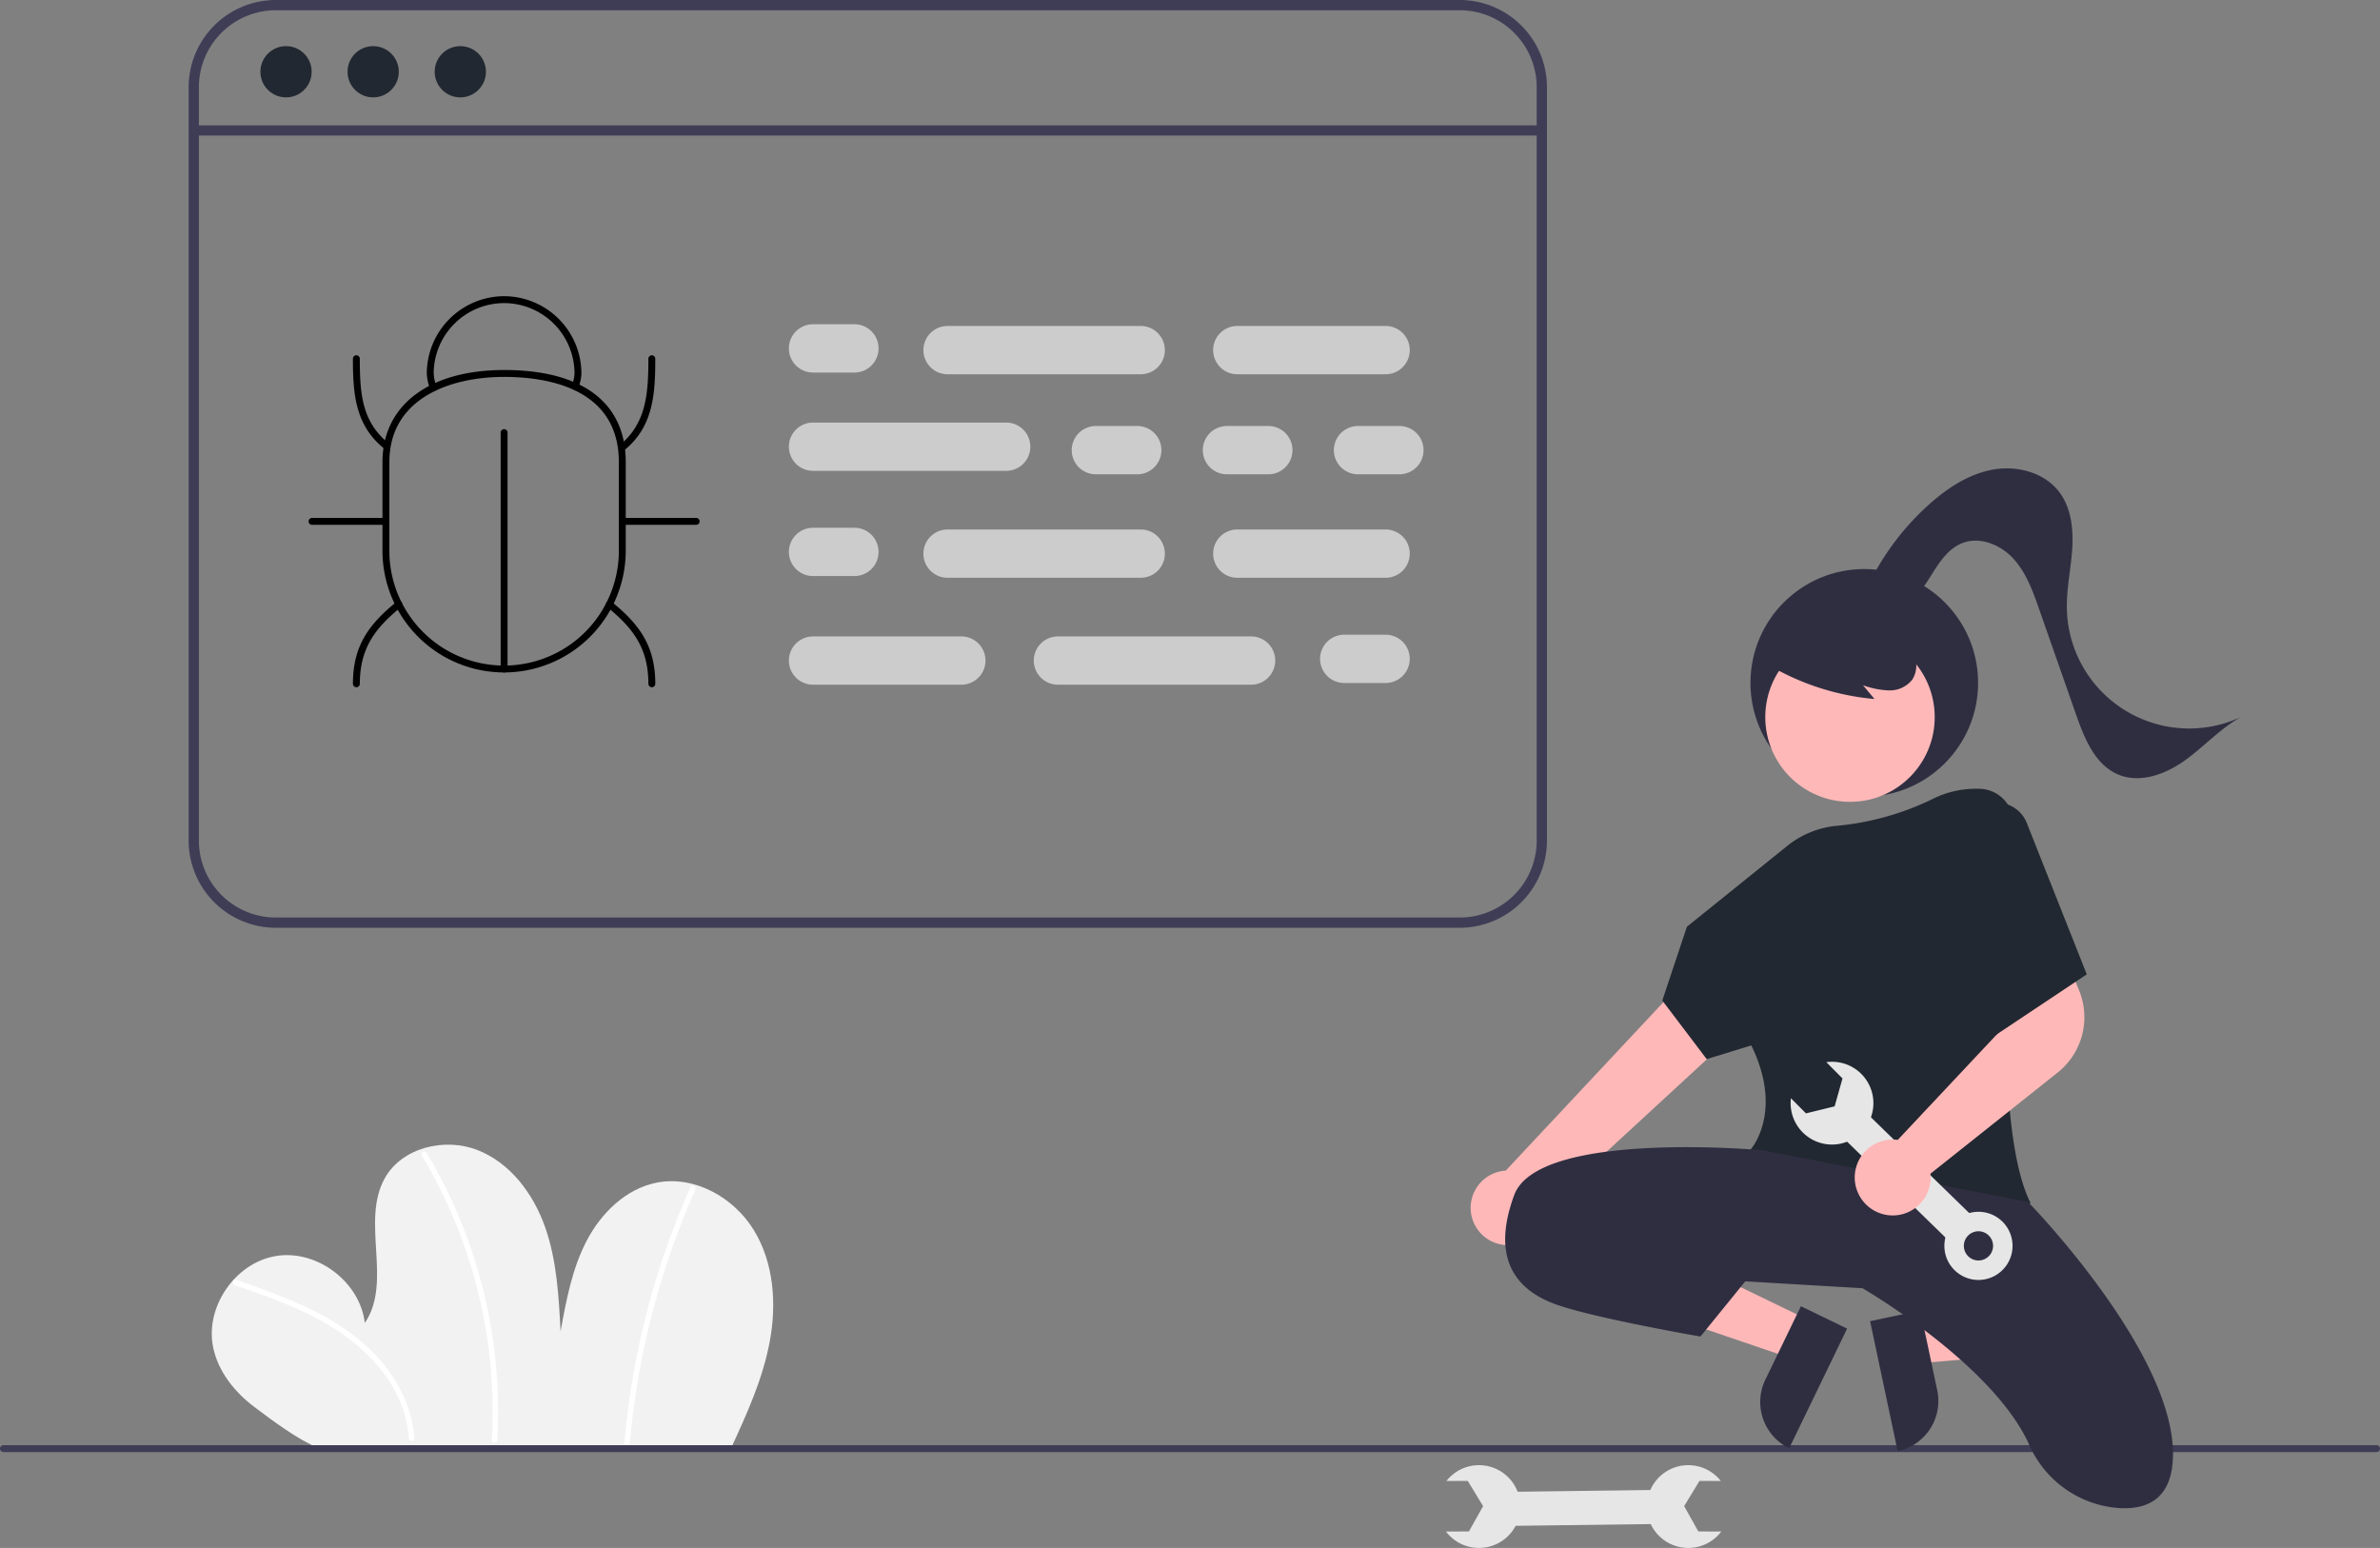 <svg xmlns="http://www.w3.org/2000/svg" data-name="Layer 1" width="690" height="448.759" viewBox="0 0 690 448.759" xmlns:xlink="http://www.w3.org/1999/xlink"><rect x="0" y="0" width="690" height="448.759" fill="#808080" stroke="none"/><path d="M466.813,645.731c4.668-10.084,9.333-20.317,11.359-31.242s1.176-22.783-4.627-32.259-17.228-15.902-28.132-13.76c-8.955,1.759-16.146,8.813-20.357,16.91S419.158,602.61,417.52,611.588c-.529-10.2-1.09-20.564-4.478-30.2s-10.06-18.615-19.569-22.343-21.879-.796-26.891,8.103c-7.061,12.538,2.302,30.125-5.817,42.006-1.393-11.917-13.855-21.332-25.699-19.416s-20.701,14.781-18.265,26.529c1.45,6.99,6.219,12.936,11.922,17.232s12.334,9.274,18.895,12.09Z" transform="translate(-255 -225.62)" fill="#f2f2f2"/><path d="M323.02,598.158c9.408,3.289,18.903,6.614,27.492,11.756,7.698,4.608,14.553,10.812,18.882,18.757a33.356,33.356,0,0,1,4.126,13.859c.063,1.018,1.655,1.025,1.592,0-.557-9.061-4.972-17.353-11.087-23.911-6.704-7.19-15.392-12.1-24.361-15.91-5.318-2.259-10.769-4.179-16.221-6.085-.969-.339-1.385,1.198-.423,1.535Z" transform="translate(-255 -225.62)" fill="#fff"/><path d="M377.287,560.625a143.383,143.383,0,0,1,13.791,30.616,145.117,145.117,0,0,1,6.361,32.968,143.305,143.305,0,0,1,.152,18.837c-.059,1.023,1.533,1.02,1.592,0a145.194,145.194,0,0,0-2.04-33.82,146.926,146.926,0,0,0-9.769-32.44,143.25,143.25,0,0,0-8.712-16.963.796.796,0,0,0-1.374.803Z" transform="translate(-255 -225.62)" fill="#fff"/><path d="M455.188,569.767a232.044,232.044,0,0,0-17.116,57.578q-1.342,8.365-2.078,16.812c-.089,1.02,1.503,1.014,1.592,0a231.209,231.209,0,0,1,12.738-58.025q2.834-7.892,6.239-15.562c.412-.928-.959-1.739-1.374-.803Z" transform="translate(-255 -225.62)" fill="#fff"/><rect x="709.176" y="639.478" width="9.882" height="46.588" transform="translate(1112.595 -285.48) rotate(89.259)" fill="#e6e6e6"/><path d="M754.027,669.616l-6.653-.019-4.112-7.337,4.445-7.312,6.181.018a11.999,11.999,0,1,0,.139,14.651Z" transform="translate(-255 -225.62)" fill="#e6e6e6"/><path d="M674.208,669.616l6.653-.019,4.112-7.337-4.445-7.312-6.181.018a11.999,11.999,0,1,1-.139,14.651Z" transform="translate(-255 -225.62)" fill="#e6e6e6"/><path d="M944,646.59H256a1,1,0,0,1,0-2H944a1,1,0,0,1,0,2Z" transform="translate(-255 -225.62)" fill="#3f3d56"/><circle cx="540.486" cy="197.969" r="33" fill="#2f2e41"/><polygon points="553.859 383.226 556.401 395.219 603.871 391.124 600.12 373.423 553.859 383.226" fill="#ffb8b8"/><path d="M789.188,618.497h38.531a0,0,0,0,1,0,0v14.887a0,0,0,0,1,0,0H804.075a14.887,14.887,0,0,1-14.887-14.887v0A0,0,0,0,1,789.188,618.497Z" transform="translate(108.711 1320.973) rotate(-101.965)" fill="#2f2e41"/><polygon points="524.12 382.586 518.777 393.621 473.673 378.264 481.559 361.979 524.12 382.586" fill="#ffb8b8"/><path d="M771.037,617.456h23.644a0,0,0,0,1,0,0v14.887a0,0,0,0,1,0,0H756.151a0,0,0,0,1,0,0v0A14.887,14.887,0,0,1,771.037,617.456Z" transform="translate(-379.941 824.868) rotate(-64.165)" fill="#2f2e41"/><path d="M690.259,586.414a10.743,10.743,0,0,0,12.709-10.48l74.374-68.571-18.47-14.305-67.337,71.943a10.801,10.801,0,0,0-1.275,21.413Z" transform="translate(-255 -225.62)" fill="#ffb8b8"/><circle cx="536.344" cy="207.898" r="24.561" fill="#ffb8b8"/><path d="M813.386,577.893c-17.229 0-37.978-3.628-50.779-18.477l-.288-.334.297-.328c.097-.107,9.514-10.869.111-30.061L749.799,532.67,736.929,515.681l7.13-21.389,29.177-23.504a26.751,26.751,0,0,1,14.611-5.789,80.211,80.211,0,0,0,27.785-7.913,27.906,27.906,0,0,1,12.8-2.798l.574.016a9.95,9.95,0,0,1,9.641,10.708c-1.979,25.63-5.472,87.543,4.792,108.861l.265.551-.592.15A136.113,136.113,0,0,1,813.386,577.893Z" transform="translate(-255 -225.62)" fill="#222831"/><path d="M765.986,559.09s-65-6-72,13,1,28,13,32,41,9,41,9l13-16,34,2s37.885,21.973,48.36,45.474A30.762,30.762,0,0,0,869.123,662.802c8.398.584,15.863-2.587,15.863-15.712,0-30-42-73-42-73Z" transform="translate(-255 -225.62)" fill="#2f2e41"/><path d="M716.486,588.59s17-5,44,8" transform="translate(-255 -225.62)" fill="#2f2e41"/><path d="M766.843,417.855a73.041,73.041,0,0,0,31.599,10.412l-3.331-3.991a24.477,24.477,0,0,0,7.561,1.501,8.281,8.281,0,0,0,6.75-3.159,7.702,7.702,0,0,0,.516-7.115,14.589,14.589,0,0,0-4.589-5.739,27.323,27.323,0,0,0-25.431-4.545,16.33,16.33,0,0,0-7.595,4.872,9.236,9.236,0,0,0-1.863,8.561" transform="translate(-255 -225.62)" fill="#2f2e41"/><path d="M795.309,398.224A75.485,75.485,0,0,1,814.446,371.703c5.292-4.703,11.472-8.743,18.446-9.963s14.833.87,19.111,6.511c3.498,4.613,4.152,10.793,3.767,16.569s-1.676,11.497-1.553,17.284a35.468,35.468,0,0,0,50.527,31.351c-6.022,3.329-10.714,8.598-16.305,12.608s-12.963,6.76-19.312,4.11c-6.718-2.804-9.8-10.419-12.206-17.29L846.189,402.244c-1.824-5.209-3.739-10.572-7.462-14.645s-9.765-6.557-14.889-4.509c-3.884,1.552-6.413,5.258-8.63,8.804s-4.557,7.32-8.304,9.179-9.298.715-10.523-3.285" transform="translate(-255 -225.62)" fill="#2f2e41"/><rect x="802.919" y="543.314" width="9.882" height="46.588" transform="translate(-416.747 524.138) rotate(-45.741)" fill="#e6e6e6"/><path d="M821.51,579.909a9.882,9.882,0,1,0,13.975-.181A9.882,9.882,0,0,0,821.51,579.909Zm10.111,9.853a4.235,4.235,0,1,1-.077-5.989A4.235,4.235,0,0,1,831.621,589.762Z" transform="translate(-255 -225.62)" fill="#e6e6e6"/><path d="M784.48,533.549l4.69,4.718-2.28,8.096-8.314,2.028-4.358-4.383a11.999,11.999,0,1,0,10.262-10.458Z" transform="translate(-255 -225.62)" fill="#e6e6e6"/><path d="M803.736,577.979a11.579,11.579,0,0,1-1.268-.07,11.023,11.023,0,0,1-9.68-9.681,11.003,11.003,0,0,1,10.931-12.25,10.625,10.625,0,0,1,1.466.109L838.763,520.342l-3.505-11.685,17.605-7.892,4.934,12.06a20.49,20.49,0,0,1-6.177,23.672l-36.961,29.401a10.259,10.259,0,0,1,.06,1.079,11.018,11.018,0,0,1-3.664,8.197A10.872,10.872,0,0,1,803.736,577.979Z" transform="translate(-255 -225.62)" fill="#ffb8b8"/><path d="M829.986,459.09h0a9.453,9.453,0,0,1,12.628,5.156l17.372,43.844-27,18Z" transform="translate(-255 -225.62)" fill="#222831"/><path d="M703.486,469.327V250.883a25.298,25.298,0,0,0-25.262-25.262H334.954a25.298,25.298,0,0,0-25.262,25.262V469.327a25.298,25.298,0,0,0,25.262,25.262H678.224A25.298,25.298,0,0,0,703.486,469.327ZM334.954,491.618a22.317,22.317,0,0,1-22.29-22.29V250.883a22.317,22.317,0,0,1,22.29-22.29H678.224a22.317,22.317,0,0,1,22.29,22.29V469.327a22.317,22.317,0,0,1-22.29,22.29Z" transform="translate(-255 -225.62)" fill="#3f3d56"/><path d="M700.514,264.924H312.664a1.486,1.486,0,1,1,0-2.972H700.514a1.486,1.486,0,0,1,0,2.972Z" transform="translate(-255 -225.62)" fill="#3f3d56"/><circle cx="82.926" cy="20.804" r="7.43" fill="#222831"/><circle cx="108.188" cy="20.804" r="7.43" fill="#222831"/><circle cx="133.451" cy="20.804" r="7.43" fill="#222831"/><path d="M443.979,424.852a1.0 1,0,0,1-1-1c0-10.427-4.571-16.242-11.945-22.247a1.0 1,0,1,1,1.263-1.551c7.83,6.375,12.683,12.58,12.683,23.798A1.0 1,0,0,1,443.979,424.852Z" transform="translate(-255 -225.62)"/><path d="M358.317,424.852a1.0 1,0,0,1-1-1c0-11.218,4.853-17.423,12.683-23.798a1.0 1,0,1,1,1.263,1.551c-7.375,6.005-11.945,11.821-11.945,22.247A1.0 1,0,0,1,358.317,424.852Z" transform="translate(-255 -225.62)"/><path d="M435.413,356.322a1,1,0,0,1-.632-1.775c7.581-6.171,8.197-14.938,8.197-24.923a1,1,0,0,1,2,0c0,10.505-.672,19.748-8.935,26.474A.994.994,0,0,1,435.413,356.322Z" transform="translate(-255 -225.62)"/><path d="M366.882,355.787a.994.994,0,0,1-.631-.225c-8.263-6.727-8.935-15.727-8.935-25.939a1,1,0,0,1,2,0c0,10.037.604,18.206,8.198,24.388a1,1,0,0,1-.632,1.775Z" transform="translate(-255 -225.62)"/><path d="M456.828,377.772H435.413a1,1,0,0,1,0-2h21.416a1,1,0,1,1,0,2Z" transform="translate(-255 -225.62)"/><path d="M366.883,377.772H345.467a1,1,0,0,1,0-2H366.883a1,1,0,0,1,0,2Z" transform="translate(-255 -225.62)"/><path d="M401.148,420.569a1.0 1,0,0,1-1-1V351.039a1,1,0,0,1,2,0v68.53A1.0 1,0,0,1,401.148,420.569Z" transform="translate(-255 -225.62)"/><path d="M401.148,420.569A35.305,35.305,0,0,1,365.883,385.304V359.586c0-16.468,13.513-26.699,35.265-26.699,22.741,0,35.265,9.482,35.265,26.699v25.717A35.305,35.305,0,0,1,401.148,420.569Zm0-85.681c-16.081,0-33.265,6.488-33.265,24.699v25.717a33.265,33.265,0,1,0,66.53,0V359.586C434.413,338.097,413.571,334.888,401.148,334.888Z" transform="translate(-255 -225.62)"/><path d="M380.651,339.062a1,1,0,0,1-.929-.63,14.088,14.088,0,0,1-.988-4.532A22.476,22.476,0,0,1,401.089,311.491h.115a22.467,22.467,0,0,1,22.359,22.357,12.227,12.227,0,0,1-.91,4.211,1,1,0,0,1-1.85-.761,10.195,10.195,0,0,0,.761-3.487,20.454,20.454,0,0,0-20.363-20.32h-.11a20.461,20.461,0,0,0-20.359,20.362,12.076,12.076,0,0,0,.847,3.838,1.001,1.001,0,0,1-.928,1.371Z" transform="translate(-255 -225.62)"/><path d="M502.71,333.623h-12a7,7,0,0,1,0-14h12a7,7,0,0,1,0,14Z" transform="translate(-255 -225.62)" fill="#ccc"/><path d="M584.71,363.123h-12a7,7,0,0,1,0-14h12a7,7,0,0,1,0,14Z" transform="translate(-255 -225.62)" fill="#ccc"/><path d="M622.71,363.123h-12a7,7,0,0,1,0-14h12a7,7,0,0,1,0,14Z" transform="translate(-255 -225.62)" fill="#ccc"/><path d="M660.71,363.123h-12a7,7,0,0,1,0-14h12a7,7,0,0,1,0,14Z" transform="translate(-255 -225.62)" fill="#ccc"/><path d="M585.71,334.123h-56a7,7,0,0,1,0-14h56a7,7,0,0,1,0,14Z" transform="translate(-255 -225.62)" fill="#ccc"/><path d="M546.71,362.123h-56a7,7,0,0,1,0-14h56a7,7,0,0,1,0,14Z" transform="translate(-255 -225.62)" fill="#ccc"/><path d="M656.71,334.123h-43a7,7,0,0,1,0-14h43a7,7,0,0,1,0,14Z" transform="translate(-255 -225.62)" fill="#ccc"/><path d="M502.71,392.623h-12a7,7,0,0,1,0-14h12a7,7,0,0,1,0,14Z" transform="translate(-255 -225.62)" fill="#ccc"/><path d="M585.71,393.123h-56a7,7,0,0,1,0-14h56a7,7,0,0,1,0,14Z" transform="translate(-255 -225.62)" fill="#ccc"/><path d="M656.71,393.123h-43a7,7,0,0,1,0-14h43a7,7,0,0,1,0,14Z" transform="translate(-255 -225.62)" fill="#ccc"/><path d="M637.71,416.623a7.008,7.008,0,0,1,7-7h12a7,7,0,0,1,0,14h-12A7.008,7.008,0,0,1,637.71,416.623Z" transform="translate(-255 -225.62)" fill="#ccc"/><path d="M554.71,417.123a7.008,7.008,0,0,1,7-7h56a7,7,0,0,1,0,14h-56A7.008,7.008,0,0,1,554.71,417.123Z" transform="translate(-255 -225.62)" fill="#ccc"/><path d="M483.71,417.123a7.008,7.008,0,0,1,7-7h43a7,7,0,0,1,0,14h-43A7.008,7.008,0,0,1,483.71,417.123Z" transform="translate(-255 -225.62)" fill="#ccc"/></svg>